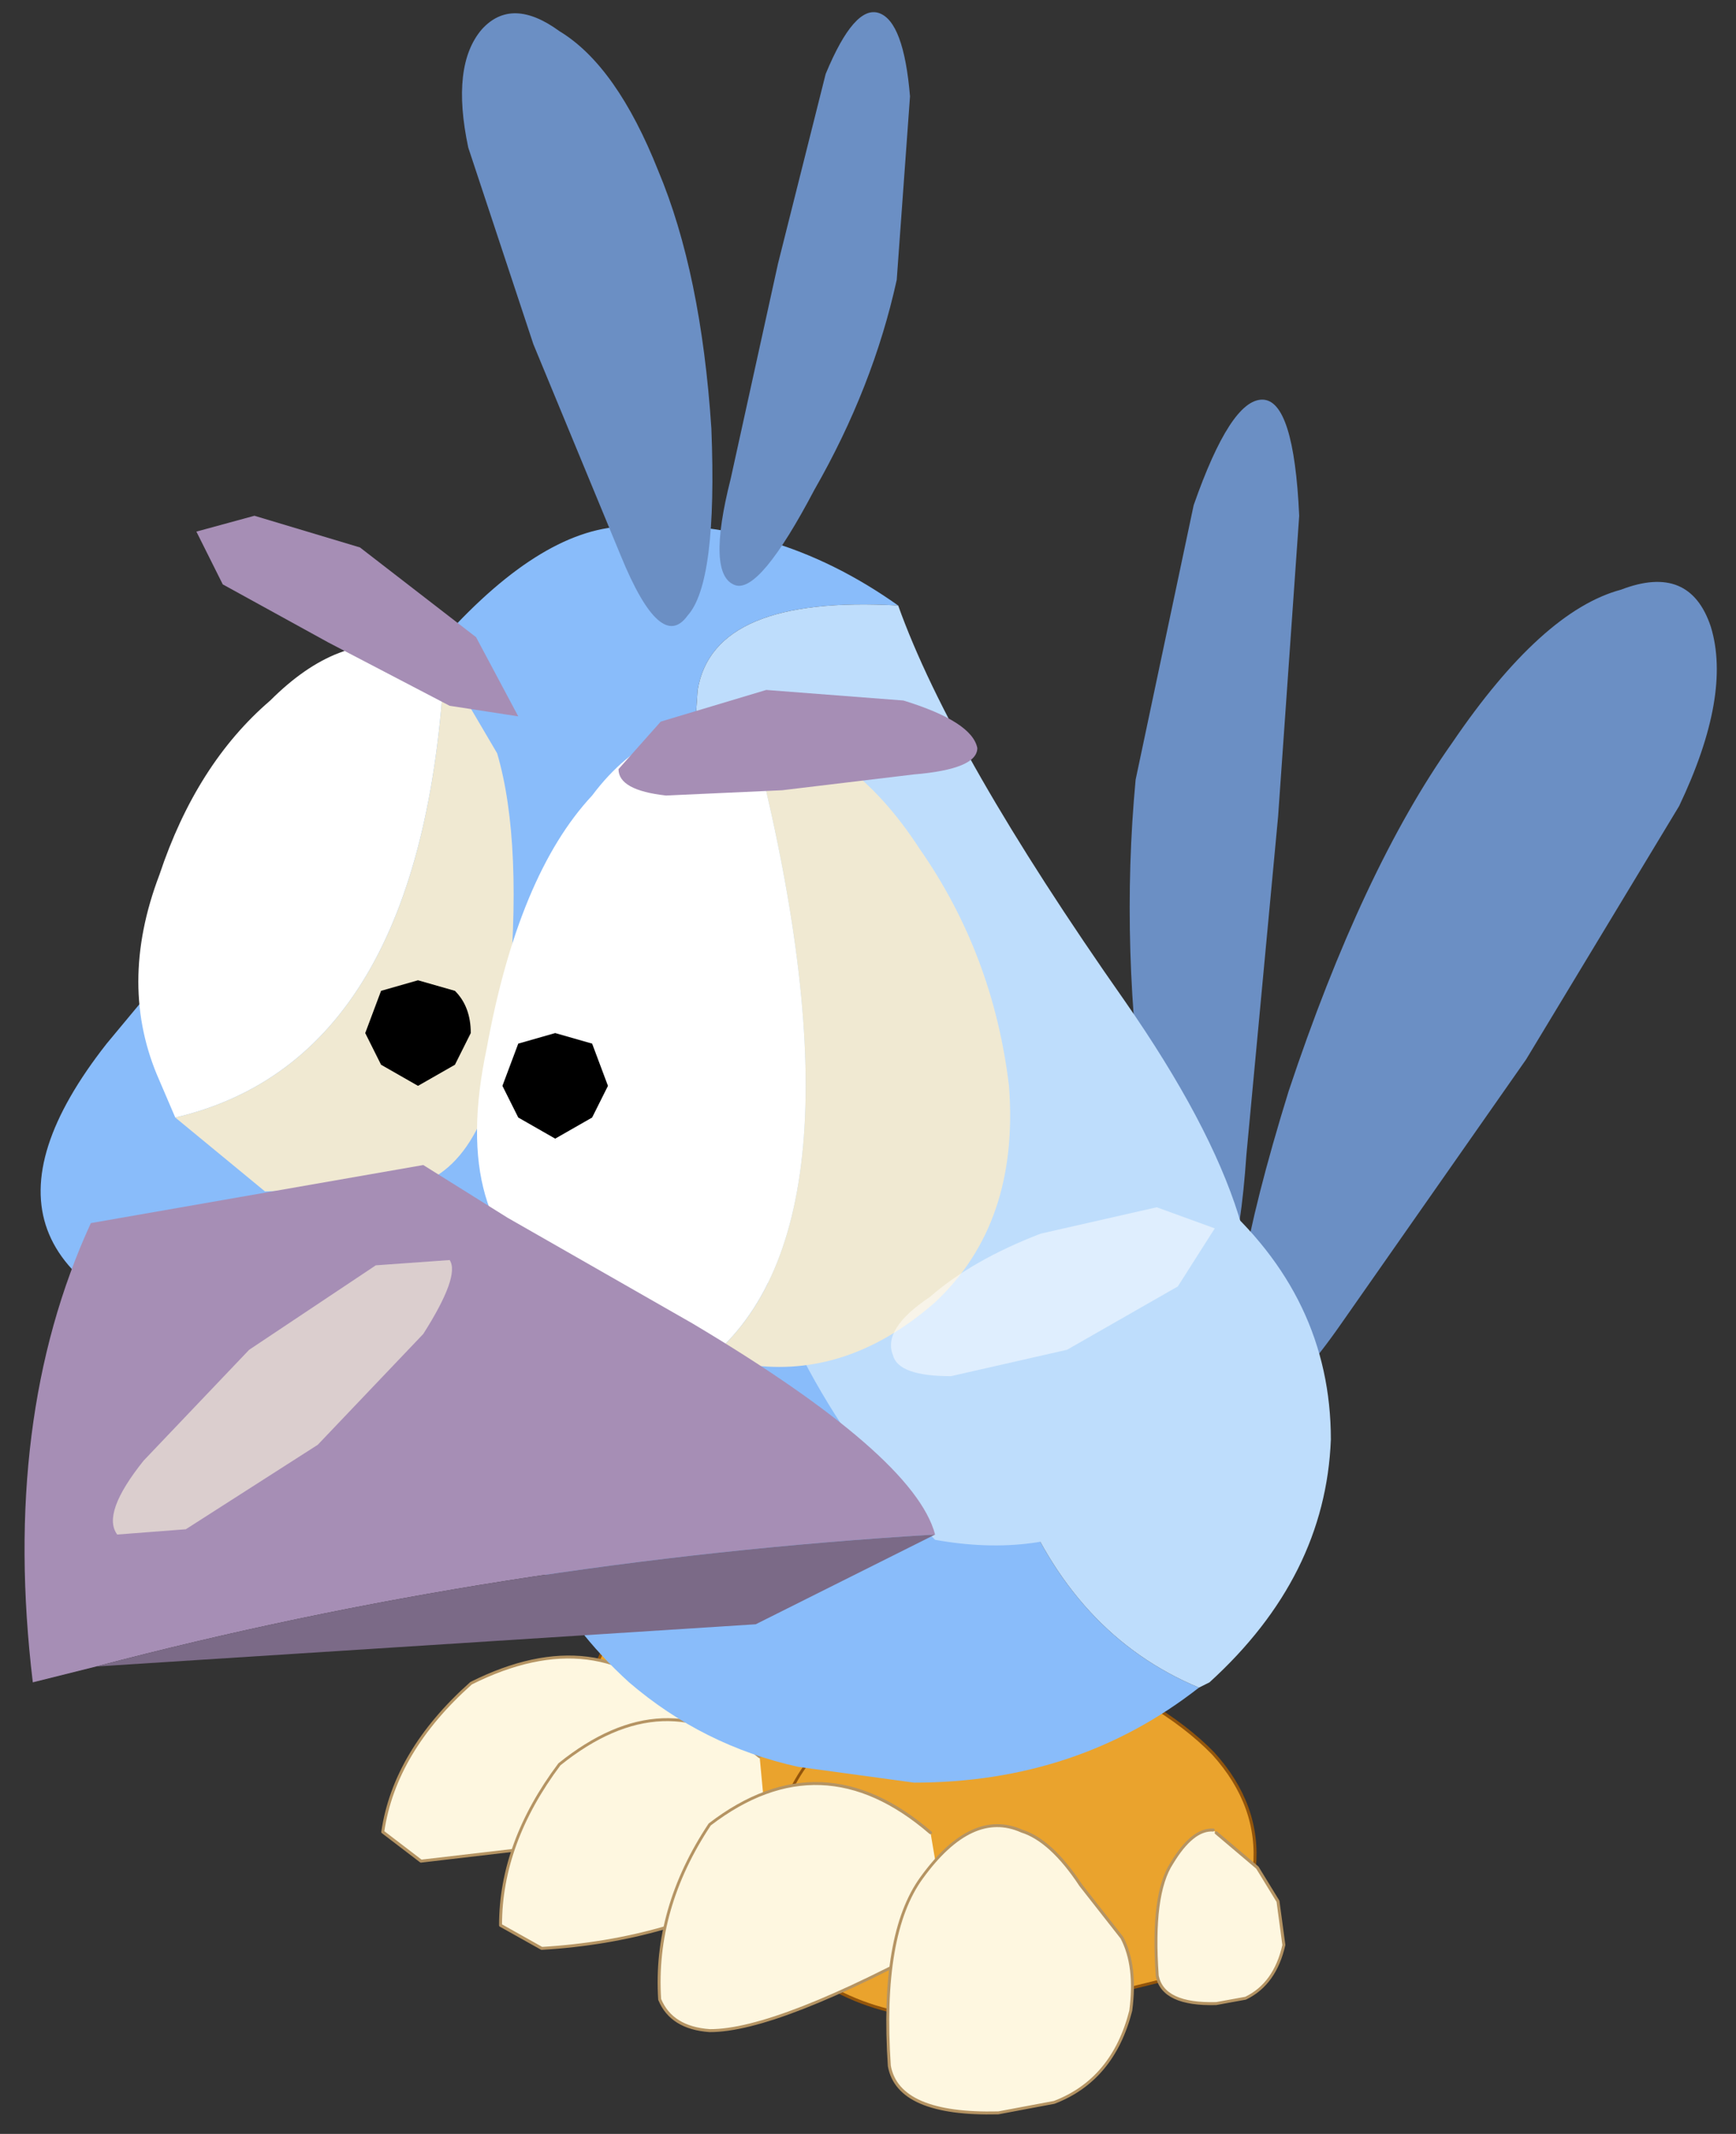 <svg width="153" height="188" xmlns="http://www.w3.org/2000/svg" xmlns:xlink="http://www.w3.org/1999/xlink"><rect width="100%" height="100%" fill="#333333" stroke="none"/><defs><use xlink:href="#a" width="100" height="40" id="m"/><use xlink:href="#b" width="5.55" height="9.5" id="g"/><use xlink:href="#c" width="10.4" height="6.35" id="h"/><use xlink:href="#d" width="10.6" height="7.7" id="i"/><use xlink:href="#e" width="7.75" height="6.5" id="j"/><use xlink:href="#f" width="11.65" height="11.05" id="k"/><g id="l" stroke-opacity="0" stroke-linejoin="round" stroke-linecap="round" stroke="#f0f" fill="none"><path d="M187.95-293.5v380h-380v-380h380" transform="translate(192.55 294)"/><path d="m187.95-293.5-190 190 190 190m-380-380 190 190L-192 86.5M92.95-38.4H-97" transform="translate(192.55 294)"/></g><g transform="translate(7.5 17.95)" id="n"><use xlink:href="#g" width="5.55" transform="translate(3 -13.1)" height="9.5"/><use xlink:href="#h" width="10.4" transform="matrix(.558 -.046 0 .558 -4.084 -1.849)" height="6.35"/><use xlink:href="#i" width="10.6" transform="matrix(.558 -.046 0 .558 -1.46 -.904)" height="7.7"/><use xlink:href="#j" width="7.75" transform="translate(-2.85 -6.5)" height="6.5"/><use xlink:href="#k" width="11.65" transform="translate(-7.5 -12)" height="11.05"/><use xlink:href="#g" width="5.55" transform="matrix(-.778 -.273 -.213 .611 1.592 -16.42)" height="9.5"/></g><g id="c"><path fill-rule="evenodd" fill="#fef7e0" d="m-2.6.1-.35-.4q.15-.75.9-1.3Q-.7-1.9.1-.75L.05-.5q-1.7-.55-2.65.6" transform="translate(7.05 1.65)"/><path fill-rule="evenodd" fill="#d9ceb4" d="M0 .45-2.6.1q.95-1.15 2.65-.6L0 .45" transform="translate(7.05 1.65)"/><path stroke-width=".05" stroke-linejoin="round" stroke-linecap="round" stroke="#93550b" fill="none" d="m7.05 2.1-2.6-.35-.35-.4Q4.25.6 5 .05q1.35-.3 2.15.85"/><path fill-rule="evenodd" fill="#eaa32d" d="m-3.3-.3.45-.55 2.15-.2 1.5-.2Q2.3-.5 2.95.4q.55.85.35 1.75l-.35 1.3-2.7.5q-1.8.35-3.3-.65-1.1-1.85-.25-3.6" transform="translate(7.05 1.65)"/><path stroke-width=".05" stroke-linejoin="round" stroke-linecap="round" stroke="#93550b" fill="none" d="M3.75 1.35Q2.9 3.1 4 4.95q1.5 1 3.3.65l2.7-.5.35-1.3q.2-.9-.35-1.75-.65-.9-2.15-1.65l-1.5.2L4.2.8l-.45.55z"/><path fill-rule="evenodd" fill="#fef7e0" d="m-1.95.85-.1 2.05-4.35.15-.65-.55q.2-1.35 1.5-2.4 2.15-.9 3.6.75" transform="translate(7.05 1.65)"/><path stroke-width=".05" stroke-linejoin="round" stroke-linecap="round" stroke="#b59463" fill="none" d="M5 4.55.65 4.7 0 4.15q.2-1.35 1.5-2.4 2.15-.9 3.6.75"/><path fill-rule="evenodd" fill="#fef7e0" d="m-.65 1.75.2 2.15q-1.7.85-3.9.8l-.7-.45q0-1.4 1-2.65 1.8-1.3 3.4.15" transform="translate(7.05 1.65)"/><path stroke-width=".05" stroke-linejoin="round" stroke-linecap="round" stroke="#b59463" fill="none" d="M6.4 3.4Q4.8 1.95 3 3.25 2 4.5 2 5.9l.7.45q2.2.05 3.9-.8"/></g><g id="d"><path fill-rule="evenodd" fill="#eaa32d" d="M-2-.6-.05-1q1.9.9 2.8 1.9.8.95.7 2L3.3 4.45.55 4.9q-2.55.5-4.2-.5-1.5-1.9-.85-3.3Q-3.9-.3-2-.6" transform="translate(6.65 1)"/><path stroke-width=".05" stroke-linejoin="round" stroke-linecap="round" stroke="#93550b" fill="none" d="M4.65.4q-1.9.3-2.5 1.7Q1.5 3.5 3 5.4q1.65 1 4.2.5l2.75-.45.15-1.55q.1-1.05-.7-2Q8.5.9 6.6 0L4.65.4z"/><path fill-rule="evenodd" fill="#fef7e0" d="m-2.05 1.85.3 1.8Q-4.65 5-5.8 4.9q-.65-.1-.85-.6-.1-1.55.85-2.9 1.9-1.3 3.75.45" transform="translate(6.65 1)"/><path stroke-width=".05" stroke-linejoin="round" stroke-linecap="round" stroke="#b59463" fill="none" d="M4.9 4.65Q2 6 .85 5.9.2 5.8 0 5.3q-.1-1.55.85-2.9 1.9-1.3 3.75.45"/><path fill-rule="evenodd" fill="#fef7e0" d="M1.35 5.15Q1.05 6.3.05 6.6l-.95.1q-1.7-.1-1.85-.95-.15-2.25.55-3.15.85-1.1 1.7-.65.5.2 1 1l.7.95q.25.5.15 1.25" transform="translate(6.65 1)"/><path stroke-width=".05" stroke-linejoin="round" stroke-linecap="round" stroke="#b59463" fill="none" d="M8 6.15Q7.7 7.3 6.7 7.6l-.95.1q-1.7-.1-1.85-.95-.15-2.25.55-3.15.85-1.1 1.7-.65.5.2 1 1l.7.95q.25.5.15 1.25z"/><path fill-rule="evenodd" fill="#fef7e0" d="m2.75 2.2.05.05.7.65.35.6.1.75q-.15.65-.65.85l-.5.05q-.9-.05-1-.55-.1-1.4.25-1.9.35-.55.7-.5" transform="translate(6.65 1)"/><path stroke-width=".05" stroke-linejoin="round" stroke-linecap="round" stroke="#b59463" fill="none" d="m9.45 3.25.7.65.35.6.1.75q-.15.65-.65.85l-.5.05q-.9-.05-1-.55-.1-1.4.25-1.9.35-.55.7-.5"/></g><g id="e" fill-rule="evenodd"><path fill="#f2b89a" d="M.5-3.2v-.05h.05L.5-3.2" transform="translate(3.85 3.25)"/><path fill="#89bcfa" d="M.5-3.25v.05Q.25 1.35 2.65 2.35q-1.15.9-2.7.9l-1.1-.15q-.9-.2-1.6-.8-1.1-1-1.1-2.3.05-1.35 1.2-2.3 1.15-1 2.75-.95h.4" transform="translate(3.85 3.25)"/><path fill="#beddfc" d="m.5-3.2.05-.05q1.3.1 2.25.95 1.1.95 1.1 2.3-.05 1.3-1.15 2.3l-.1.05Q.25 1.35.5-3.2" transform="translate(3.85 3.25)"/></g><g id="f" fill-rule="evenodd"><path fill="#89bcfa" d="m2.85 4.2-6.8-1.85Q-6.65 1.6-5-.5l3.2-3.85Q-.85-5.4-.05-5.4q1.35-.1 2.55.75-1.75-.1-1.9.8-.4 5.4 2.25 8.05" transform="translate(5.8 5.5)"/><path fill="#beddfc" d="M2.5-4.65Q3-3.25 4.65-.9q1.6 2.3 1.1 3.5-.95 1.95-2.9 1.6Q.2 1.55.6-3.85q.15-.9 1.9-.8" transform="translate(5.8 5.5)"/><path fill="#fff" d="M-1.8-4.1Q-2-.35-4.35.2l-.15-.35q-.4-.9 0-1.95.35-1.05 1.05-1.65.65-.65 1.3-.5l.35.15" transform="translate(5.8 5.5)"/><path fill="#f0e9d2" d="m-1.8-4.1.5.85q.25.85.1 2.4-.15 1.5-.9 1.7L-3.5.9l-.85-.7Q-2-.35-1.8-4.1" transform="translate(5.8 5.5)"/><path fill="#fff" d="m.75 2.45-1.5-.65q-1-.6-.65-2.25.3-1.65 1-2.4.6-.8 1.5-.65Q2.3 1.1.75 2.45" transform="translate(5.8 5.5)"/><path fill="#f0e9d2" d="M1.1-3.5h.05q.9.15 1.55 1.15.7 1 .85 2.25.1 1.3-.7 2.05-.8.7-1.7.6l-.4-.1Q2.3 1.1 1.1-3.5" transform="translate(5.8 5.5)"/><path fill="#a68eb5" d="m-5.1 5.4-.6.15q-.3-2.5.55-4.35L-2 .65l.8.5 1.75 1q2.1 1.25 2.3 2Q-1.3 4.4-5.1 5.4" transform="translate(5.8 5.5)"/><path fill="#7b6a87" d="M2.85 4.15 1.15 5l-6.25.4q3.8-1 7.95-1.25" transform="translate(5.8 5.5)"/><path fill="#a68eb5" d="m1.4-2.9-1.1.05q-.45-.05-.45-.25l.4-.45 1-.3 1.3.1q.65.2.7.45 0 .2-.6.25L1.4-2.9m-2.5-.7-.65-.1-1.15-.6-1-.55-.25-.5.55-.15 1 .3 1.1.85.4.75" transform="translate(5.8 5.5)"/><path d="m-.4.2-.35.2-.35-.2-.15-.3.15-.4.35-.1.35.1.15.4-.15.3m-1.3-.5-.35.2-.35-.2-.15-.3.15-.4.35-.1.35.1q.15.15.15.4l-.15.3" transform="translate(5.8 5.5)"/><path fill-opacity=".502" fill="#fff" d="M2.45 2.45q-.1-.25.35-.55.4-.35 1.05-.6l1.1-.25.55.2-.35.55-1.05.6-1.1.25q-.5 0-.55-.2" transform="translate(5.8 5.5)"/><path fill-opacity=".6" fill="#fff8e0" d="M-2 2.25-3 3.3l-1.25.8-.65.05q-.15-.2.25-.7l1-1.05 1.2-.8.7-.05q.1.15-.25.7" transform="translate(5.8 5.5)"/></g><path fill-rule="evenodd" fill-opacity="0" fill="#f0f" d="M100 40H0V0h100v40" id="a"/><path fill-rule="evenodd" fill="#6b8fc4" d="M3.8-6.55q.65-.25.85.35.2.65-.3 1.7L2.9-2.1 1.15.4Q.35 1.55.2.9 0 .3.65-1.8q.7-2.1 1.55-3.3.85-1.25 1.6-1.45M.4-8.35q.3 0 .35 1.1L.55-4.4l-.3 3.2Q.15.25-.2.25q-.3 0-.5-1.7-.25-1.7-.1-3.3l.55-2.6q.35-1 .65-1" transform="translate(.85 8.35)" id="b"/></defs><path fill="none" d="M-1-1h155v190H-1z"/><use x="66.462" y="204.735" xlink:href="#l" width="381" transform="translate(-192.55 -294)" height="381"/><use x="33.231" y="102.368" xlink:href="#m" width="100" transform="matrix(2 0 0 2 -108.25 -158.7)" height="40"/><use x="7.146" y="22.013" xlink:href="#n" width="16.05" transform="translate(-64.504 -214.645) scale(9.301)" height="21.35"/></svg>
